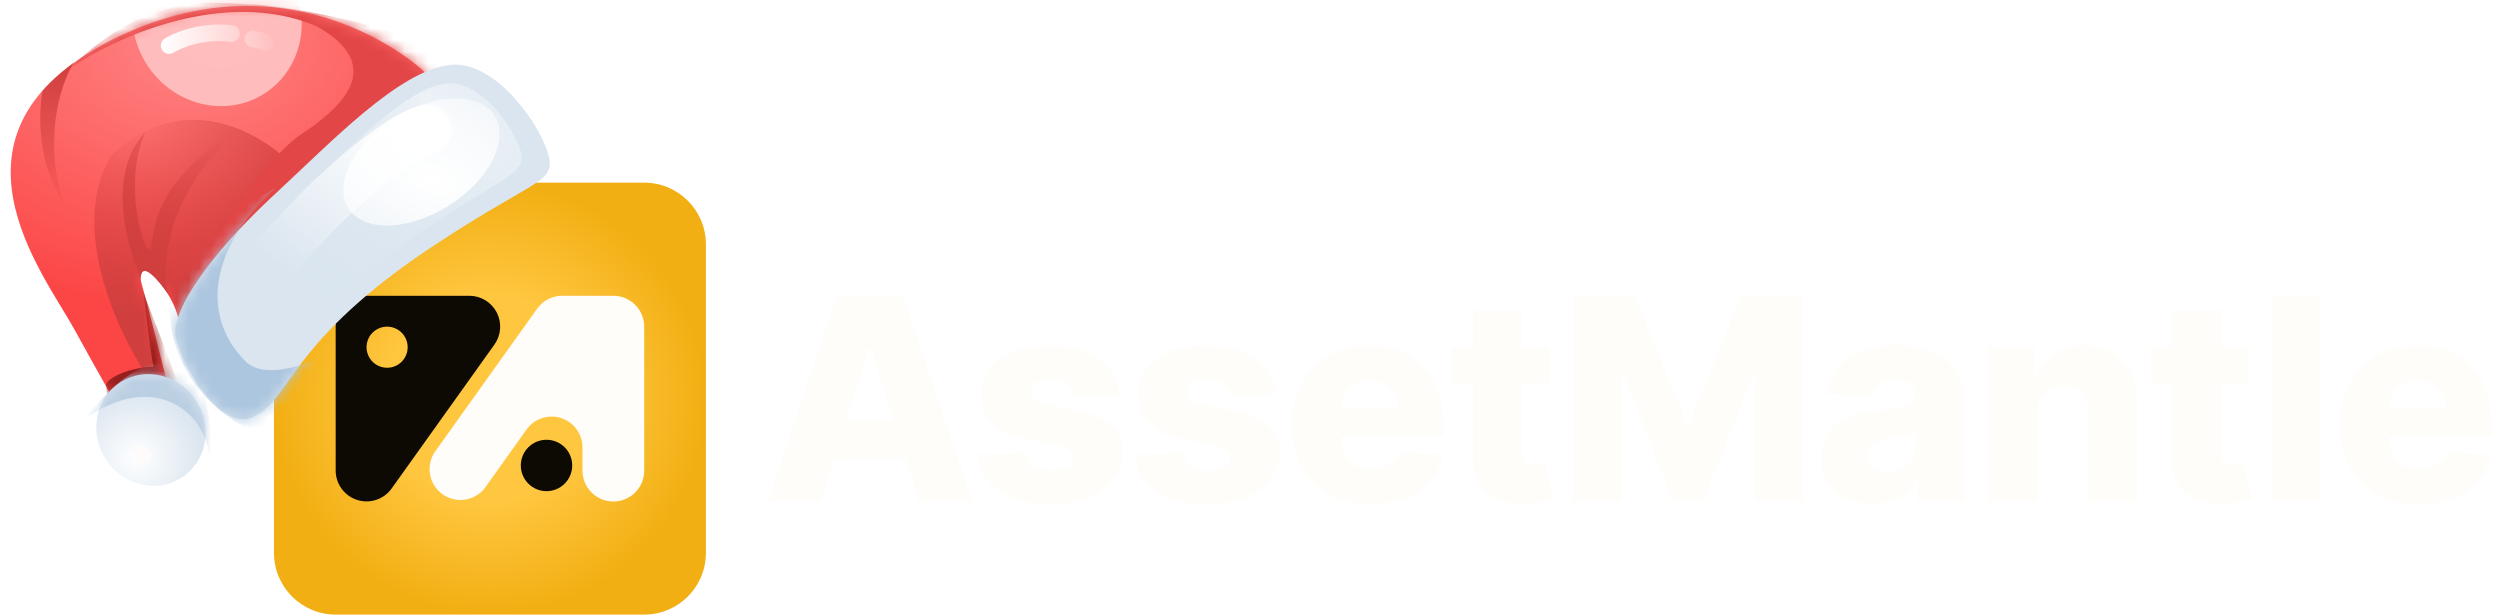 <svg width="219" height="54" viewBox="0 0 219 54" fill="none" xmlns="http://www.w3.org/2000/svg">
<g clip-path="url(#clip0_423_3)">
<path d="M56.432 16H29.405C26.42 16 24 18.42 24 21.405V48.432C24 51.418 26.42 53.838 29.405 53.838H56.432C59.418 53.838 61.838 51.418 61.838 48.432V21.405C61.838 18.42 59.418 16 56.432 16Z" fill="url(#paint0_radial_423_3)"/>
<path d="M41.117 25.91H32.108C31.391 25.91 30.704 26.195 30.197 26.701C29.69 27.208 29.405 27.896 29.405 28.613V41.225C29.406 41.797 29.589 42.354 29.927 42.816C30.264 43.278 30.74 43.62 31.285 43.795C31.829 43.969 32.416 43.966 32.959 43.786C33.502 43.606 33.973 43.258 34.306 42.793L43.315 30.18C43.603 29.776 43.774 29.301 43.809 28.806C43.845 28.311 43.744 27.817 43.517 27.376C43.29 26.935 42.946 26.565 42.522 26.306C42.099 26.048 41.613 25.91 41.117 25.91ZM33.91 32.216C33.553 32.216 33.205 32.111 32.909 31.913C32.612 31.715 32.382 31.433 32.245 31.104C32.109 30.775 32.073 30.412 32.143 30.063C32.212 29.713 32.384 29.392 32.636 29.14C32.888 28.888 33.209 28.717 33.558 28.647C33.908 28.578 34.27 28.613 34.599 28.75C34.929 28.886 35.21 29.117 35.408 29.413C35.606 29.71 35.712 30.058 35.712 30.414C35.712 30.892 35.522 31.351 35.184 31.689C34.846 32.026 34.388 32.216 33.91 32.216Z" fill="#0D0A03"/>
<path d="M47.874 43.027C49.118 43.027 50.126 42.019 50.126 40.775C50.126 39.531 49.118 38.523 47.874 38.523C46.63 38.523 45.622 39.531 45.622 40.775C45.622 42.019 46.63 43.027 47.874 43.027Z" fill="#0D0A03"/>
<path d="M56.432 28.613V41.225C56.434 41.9 56.182 42.55 55.728 43.049C55.274 43.548 54.65 43.858 53.978 43.921C53.307 43.983 52.636 43.791 52.099 43.384C51.561 42.977 51.195 42.384 51.072 41.721C51.043 41.557 51.028 41.391 51.027 41.225V39.171C51.022 38.601 50.837 38.046 50.498 37.587C50.159 37.129 49.683 36.789 49.139 36.617C48.595 36.445 48.011 36.45 47.469 36.63C46.928 36.81 46.458 37.158 46.126 37.622L44.721 39.595L42.459 42.766C42.028 43.314 41.402 43.675 40.711 43.772C40.02 43.868 39.318 43.694 38.753 43.286C38.187 42.878 37.801 42.266 37.676 41.58C37.551 40.894 37.696 40.185 38.081 39.604L47.09 26.991C47.339 26.659 47.661 26.389 48.032 26.201C48.402 26.014 48.81 25.914 49.225 25.91H53.73C54.447 25.91 55.134 26.195 55.641 26.701C56.148 27.208 56.432 27.896 56.432 28.613Z" fill="#FFFDFA"/>
<path d="M79.117 25.91H73.324L67.243 43.928H71.928L73.108 40.144H79.333L80.522 43.928H85.198L79.117 25.91ZM74.144 36.829L76.144 30.414H76.252L78.261 36.802L74.144 36.829Z" fill="#FFFDFA"/>
<path d="M98.027 34.541L94.072 34.649C94.035 34.37 93.92 34.107 93.739 33.892C93.547 33.665 93.303 33.488 93.027 33.378C92.71 33.247 92.37 33.182 92.027 33.189C91.585 33.174 91.146 33.277 90.757 33.486C90.621 33.551 90.505 33.648 90.417 33.77C90.329 33.891 90.272 34.032 90.253 34.181C90.233 34.329 90.251 34.48 90.304 34.62C90.357 34.76 90.445 34.884 90.558 34.982C90.909 35.23 91.314 35.39 91.739 35.45L94.342 35.937C95.447 36.085 96.49 36.53 97.36 37.225C97.689 37.526 97.948 37.895 98.12 38.305C98.293 38.715 98.375 39.158 98.36 39.604C98.37 40.48 98.077 41.332 97.532 42.018C96.946 42.735 96.181 43.285 95.315 43.613C94.287 44.007 93.192 44.2 92.09 44.18C90.487 44.28 88.894 43.877 87.531 43.027C87.001 42.664 86.556 42.19 86.228 41.638C85.899 41.086 85.695 40.468 85.63 39.829L89.874 39.721C89.911 39.949 89.995 40.166 90.121 40.36C90.246 40.554 90.411 40.719 90.603 40.847C91.057 41.117 91.58 41.249 92.108 41.225C92.578 41.247 93.045 41.141 93.459 40.919C93.616 40.846 93.748 40.731 93.841 40.586C93.933 40.44 93.982 40.271 93.982 40.099C93.984 39.953 93.948 39.808 93.877 39.68C93.805 39.552 93.702 39.445 93.577 39.369C93.2 39.139 92.78 38.989 92.342 38.928L89.982 38.486C88.858 38.344 87.804 37.867 86.955 37.117C86.624 36.783 86.365 36.384 86.196 35.945C86.027 35.507 85.951 35.037 85.973 34.568C85.943 33.736 86.197 32.92 86.694 32.252C87.228 31.571 87.947 31.058 88.766 30.775C89.786 30.412 90.863 30.238 91.946 30.261C93.473 30.177 94.988 30.581 96.27 31.414C96.777 31.772 97.198 32.238 97.502 32.779C97.806 33.32 97.985 33.922 98.027 34.541Z" fill="#FFFDFA"/>
<path d="M111.775 34.541L107.784 34.649C107.747 34.37 107.631 34.107 107.45 33.892C107.259 33.665 107.015 33.488 106.739 33.378C106.422 33.247 106.082 33.182 105.739 33.189C105.297 33.174 104.858 33.277 104.469 33.486C104.333 33.551 104.217 33.649 104.129 33.77C104.041 33.891 103.984 34.032 103.965 34.181C103.945 34.329 103.963 34.48 104.016 34.62C104.069 34.76 104.157 34.884 104.27 34.982C104.621 35.23 105.025 35.39 105.45 35.45L108.054 35.937C109.158 36.085 110.202 36.53 111.072 37.225C111.407 37.523 111.673 37.89 111.852 38.3C112.031 38.711 112.118 39.156 112.108 39.604C112.118 40.48 111.825 41.332 111.279 42.018C110.694 42.735 109.929 43.285 109.063 43.613C108.034 44.007 106.939 44.2 105.838 44.18C104.235 44.28 102.642 43.877 101.279 43.027C100.749 42.664 100.304 42.19 99.975 41.638C99.647 41.086 99.443 40.468 99.378 39.829L103.622 39.721C103.659 39.949 103.743 40.166 103.869 40.36C103.994 40.554 104.159 40.72 104.351 40.847C104.804 41.12 105.327 41.255 105.856 41.234C106.326 41.256 106.793 41.15 107.207 40.928C107.364 40.856 107.496 40.74 107.589 40.595C107.681 40.449 107.73 40.28 107.73 40.108C107.732 39.962 107.696 39.817 107.624 39.689C107.553 39.561 107.45 39.454 107.324 39.378C106.948 39.148 106.527 38.998 106.09 38.937L103.73 38.495C102.606 38.353 101.552 37.876 100.703 37.126C100.371 36.792 100.113 36.393 99.944 35.955C99.775 35.516 99.699 35.046 99.721 34.577C99.691 33.745 99.945 32.929 100.441 32.261C100.976 31.58 101.695 31.067 102.514 30.784C103.534 30.421 104.611 30.247 105.694 30.27C107.221 30.186 108.736 30.59 110.018 31.423C110.524 31.78 110.944 32.245 111.248 32.784C111.551 33.323 111.732 33.923 111.775 34.541Z" fill="#FFFDFA"/>
<path d="M126.45 38.207V37.135C126.468 36.129 126.303 35.128 125.964 34.18C125.677 33.367 125.216 32.626 124.612 32.009C124.03 31.422 123.326 30.97 122.549 30.685C121.703 30.378 120.809 30.226 119.91 30.234C118.667 30.21 117.441 30.521 116.36 31.135C115.363 31.711 114.553 32.562 114.027 33.586C113.456 34.709 113.168 35.956 113.189 37.216C113.156 38.506 113.441 39.783 114.018 40.937C114.546 41.957 115.368 42.795 116.378 43.342C117.49 43.919 118.729 44.207 119.982 44.18C121.046 44.201 122.104 44.017 123.099 43.64C123.957 43.328 124.725 42.808 125.333 42.126C125.888 41.462 126.258 40.664 126.405 39.811L122.459 39.703C122.351 39.99 122.179 40.249 121.955 40.459C121.724 40.67 121.45 40.83 121.153 40.928C120.818 41.032 120.468 41.084 120.117 41.081C119.621 41.093 119.13 40.975 118.694 40.739C118.307 40.511 117.994 40.176 117.793 39.775C117.567 39.325 117.456 38.827 117.468 38.324V38.216L126.45 38.207ZM117.793 34.532C118.01 34.158 118.32 33.848 118.694 33.631C119.09 33.43 119.528 33.325 119.973 33.325C120.417 33.325 120.856 33.43 121.252 33.631C121.622 33.828 121.933 34.12 122.153 34.477C122.364 34.848 122.476 35.267 122.477 35.694H117.477C117.481 35.286 117.589 34.885 117.793 34.532Z" fill="#FFFDFA"/>
<path d="M136.036 43.73C135.838 43.793 135.54 43.865 135.135 43.946C134.697 44.043 134.25 44.1 133.802 44.117C132.924 44.183 132.042 44.06 131.216 43.757C130.535 43.51 129.956 43.044 129.567 42.432C129.17 41.741 128.979 40.95 129.018 40.153V33.577H127.216V30.414H129.018V27.171H133.315V30.414H135.757V33.577H133.315V39.676C133.306 39.897 133.353 40.117 133.45 40.315C133.528 40.47 133.659 40.592 133.82 40.658C134.01 40.727 134.212 40.761 134.414 40.757C134.589 40.754 134.764 40.739 134.937 40.712L135.351 40.622L136.036 43.73Z" fill="#FFFDFA"/>
<path d="M137.775 25.91H143.18L147.757 37.063H147.964L152.531 25.91H157.937V43.928H153.73V32.865H153.576L149.225 43.811H146.522L142.198 32.802H142.018V43.928H137.775V25.91Z" fill="#FFFDFA"/>
<path d="M197.261 43.73C197.057 43.796 196.757 43.868 196.36 43.946C195.922 44.043 195.476 44.1 195.027 44.117C194.146 44.182 193.262 44.059 192.432 43.757C191.754 43.51 191.177 43.044 190.793 42.432C190.392 41.742 190.201 40.95 190.243 40.153V33.577H188.441V30.414H190.243V27.171H194.541V30.414H196.982V33.577H194.541V39.676C194.533 39.896 194.576 40.114 194.667 40.315C194.748 40.471 194.882 40.592 195.045 40.658C195.232 40.726 195.431 40.76 195.631 40.757C195.806 40.754 195.98 40.739 196.153 40.712L196.577 40.622L197.261 43.73Z" fill="#FFFDFA"/>
<path d="M170.342 31.414C169.766 31.005 169.123 30.7 168.441 30.514C167.667 30.301 166.866 30.198 166.063 30.207C165 30.182 163.943 30.372 162.955 30.766C162.159 31.09 161.463 31.618 160.937 32.297C160.449 32.942 160.138 33.703 160.036 34.505L164 34.64C164.082 34.229 164.317 33.865 164.657 33.622C165.068 33.36 165.549 33.231 166.036 33.252C166.483 33.23 166.925 33.36 167.288 33.622C167.444 33.745 167.568 33.905 167.65 34.087C167.731 34.269 167.768 34.468 167.757 34.667V34.712C167.761 34.836 167.735 34.96 167.68 35.072C167.625 35.183 167.543 35.279 167.441 35.351C167.125 35.532 166.776 35.648 166.414 35.694C165.946 35.775 165.324 35.847 164.558 35.919C163.904 35.971 163.256 36.082 162.621 36.252C162.05 36.408 161.508 36.657 161.018 36.991C160.555 37.313 160.18 37.747 159.928 38.252C159.648 38.843 159.512 39.491 159.531 40.144C159.5 40.926 159.7 41.701 160.108 42.369C160.493 42.955 161.041 43.415 161.685 43.694C162.955 44.192 164.353 44.261 165.666 43.892C166.149 43.743 166.597 43.498 166.982 43.171C167.35 42.845 167.656 42.455 167.883 42.018H167.991V43.928H172.036V34.739C172.049 34.087 171.9 33.442 171.603 32.862C171.306 32.282 170.869 31.785 170.333 31.414H170.342ZM167.775 39.117C167.784 39.529 167.668 39.935 167.441 40.279C167.213 40.611 166.903 40.878 166.54 41.054C166.151 41.246 165.722 41.342 165.288 41.333C164.855 41.352 164.428 41.229 164.072 40.982C163.922 40.861 163.803 40.705 163.728 40.527C163.652 40.35 163.622 40.156 163.639 39.964C163.635 39.695 163.714 39.43 163.865 39.207C164.032 38.978 164.255 38.795 164.513 38.676C164.844 38.532 165.193 38.432 165.549 38.378L166.18 38.288L166.811 38.162C167.018 38.117 167.207 38.063 167.378 38.009C167.53 37.964 167.677 37.906 167.82 37.838L167.775 39.117Z" fill="#FFFDFA"/>
<path d="M186.631 32.649C187.036 33.475 187.234 34.387 187.207 35.306V43.928H182.901V36.153C182.947 35.516 182.743 34.886 182.333 34.396C182.13 34.181 181.881 34.013 181.606 33.904C181.33 33.795 181.034 33.748 180.739 33.766C180.324 33.759 179.915 33.858 179.55 34.054C179.205 34.249 178.929 34.545 178.757 34.901C178.559 35.311 178.461 35.761 178.468 36.216V43.928H174.171V30.414H178.261V32.892H178.405C178.686 32.092 179.225 31.407 179.937 30.946C180.718 30.448 181.633 30.2 182.559 30.234C183.428 30.213 184.286 30.434 185.036 30.874C185.723 31.305 186.276 31.919 186.631 32.649Z" fill="#FFFDFA"/>
<path d="M203.297 25.91H199V43.928H203.297V25.91Z" fill="#FFFDFA"/>
<path d="M218.261 38.207V37.135C218.279 36.129 218.114 35.128 217.775 34.18C217.488 33.367 217.027 32.626 216.423 32.009C215.841 31.422 215.137 30.97 214.36 30.685C213.514 30.378 212.62 30.226 211.721 30.234C210.478 30.21 209.252 30.521 208.171 31.135C207.174 31.711 206.364 32.562 205.838 33.586C205.266 34.718 204.981 35.974 205.009 37.243C204.976 38.533 205.261 39.81 205.838 40.964C206.366 41.984 207.188 42.822 208.198 43.369C209.31 43.946 210.549 44.234 211.802 44.207C212.866 44.228 213.924 44.044 214.919 43.667C215.777 43.346 216.542 42.816 217.144 42.126C217.699 41.462 218.069 40.664 218.216 39.811L214.27 39.703C214.162 39.99 213.99 40.249 213.766 40.459C213.534 40.67 213.261 40.83 212.964 40.928C212.629 41.032 212.279 41.084 211.928 41.081C211.432 41.093 210.941 40.975 210.504 40.739C210.118 40.511 209.805 40.176 209.603 39.775C209.378 39.325 209.267 38.827 209.279 38.324V38.216L218.261 38.207ZM209.585 34.532C209.802 34.158 210.113 33.848 210.486 33.631C210.883 33.43 211.321 33.325 211.766 33.325C212.21 33.325 212.648 33.43 213.045 33.631C213.415 33.828 213.726 34.12 213.946 34.477C214.157 34.848 214.269 35.267 214.27 35.694H209.27C209.273 35.286 209.382 34.885 209.585 34.532Z" fill="#FFFDFA"/>
<path d="M37.524 6.66C37.092 5.979 25.492 -4.503 9.683 3.558C-6.126 11.62 3.787 23.875 6.525 28.871C8.271 32.058 10.257 35.536 10.685 36.294C10.683 36.295 10.681 36.295 10.68 36.295C10.802 36.504 10.794 36.487 10.685 36.294C12.132 35.942 14.14 33.833 14.911 34.508C14.307 32.429 13.709 29.583 12.337 24.584C12.085 22.111 15.244 25.531 15.678 28.17C22.408 19.724 32.962 10.238 37.524 6.66Z" fill="url(#paint1_radial_423_3)"/>
<mask id="mask0_423_3" style="mask-type:alpha" maskUnits="userSpaceOnUse" x="0" y="0" width="38" height="37">
<path d="M37.524 6.66C37.092 5.979 25.492 -4.503 9.683 3.558C-6.126 11.62 3.787 23.875 6.525 28.871C8.271 32.058 10.257 35.536 10.685 36.294C10.683 36.295 10.681 36.295 10.68 36.295C10.802 36.504 10.794 36.487 10.685 36.294C12.132 35.942 14.14 33.833 14.911 34.508C14.307 32.429 13.709 29.583 12.337 24.584C12.085 22.111 15.244 25.531 15.678 28.17C22.408 19.724 32.962 10.238 37.524 6.66Z" fill="url(#paint2_radial_423_3)"/>
</mask>
<g mask="url(#mask0_423_3)">
<g filter="url(#filter0_f_423_3)">
<path d="M9.835 13.518C16.305 7.5 23.268 11.847 25.94 14.773L26.994 15.213C24.143 17.974 17.88 24.363 15.629 27.825C15.227 25.987 13.619 24.27 13.023 23.811C12.427 23.352 12.035 24.179 12.567 25.645C12.969 26.781 13.966 30.983 14.414 32.942L12.841 32.852C10.213 28.954 5.933 19.628 9.835 13.518Z" fill="url(#paint3_radial_423_3)"/>
</g>
<g filter="url(#filter1_f_423_3)">
<path d="M23.136 8.213C19.729 10.373 15.12 9.212 12.843 5.619C10.565 2.026 11.482 -2.637 14.889 -4.797C18.297 -6.957 22.906 -5.796 25.183 -2.203C27.46 1.39 26.544 6.053 23.136 8.213Z" fill="#FFBCBC"/>
</g>
<g filter="url(#filter2_f_423_3)">
<path d="M21.334 5.37C19.416 6.586 16.821 5.932 15.539 3.91C14.257 1.887 14.773 -0.739 16.691 -1.955C18.61 -3.171 21.204 -2.517 22.486 -0.494C23.768 1.529 23.252 4.154 21.334 5.37Z" fill="#FFBDBD"/>
</g>
<g filter="url(#filter3_f_423_3)">
<path d="M27.769 2.315C19.708 -1.157 9.994 3.308 6.145 5.974C13.271 -1.189 19.971 0.393 21.9 0.386C23.829 0.379 31.538 1.572 36.519 3.599C41.501 5.626 39.042 8.329 37.364 8.57C35.686 8.812 21.173 21.551 16.303 26.175C16.995 23.627 22.916 14.081 26.279 11.842C29.642 9.603 34.093 5.924 27.769 2.315Z" fill="#E24646"/>
</g>
<g filter="url(#filter4_f_423_3)">
<path d="M13.477 32.142C13.308 31.876 12.815 27.727 12.589 25.686C13.648 28.402 15.802 34.005 15.945 34.684C16.123 35.532 15.058 35.159 14.591 35.163C14.124 35.168 12.698 35.053 12.271 35.032C11.929 35.016 10.358 35.371 9.616 35.55C9.521 35.212 9.324 34.366 9.291 33.688C9.606 32.789 12.359 32.034 13.477 32.142Z" fill="#961F1E"/>
</g>
</g>
<path d="M39.402 5.689C43.407 5.191 47.507 11.133 48.078 13.724C48.634 16.154 46.506 15.717 36.684 22.4C25.326 30.264 25.467 34.905 22.227 36.502C18.986 38.1 15.145 30.592 15.345 28.868C15.666 26.101 19.265 21.454 24.133 16.957C29 12.46 34.938 6.189 39.402 5.689Z" fill="#DAE5EF"/>
<g opacity="0.5" filter="url(#filter5_f_423_3)">
<path d="M39.049 7.309C42.105 6.929 45.233 11.462 45.668 13.439C46.092 15.293 43.814 15.588 36.32 20.687C27.655 26.686 27.762 30.227 25.29 31.446C22.818 32.664 19.887 26.936 20.04 25.621C20.285 23.51 23.031 19.965 26.744 16.534C30.458 13.103 35.643 7.69 39.049 7.309Z" fill="url(#paint4_radial_423_3)"/>
</g>
<path d="M9.241 40.191C10.71 42.508 13.683 43.257 15.88 41.864C18.078 40.471 18.669 37.463 17.2 35.146C15.732 32.829 12.759 32.08 10.562 33.473C8.364 34.866 7.773 37.874 9.241 40.191Z" fill="url(#paint5_radial_423_3)"/>
<mask id="mask1_423_3" style="mask-type:alpha" maskUnits="userSpaceOnUse" x="8" y="32" width="11" height="11">
<path d="M9.241 40.191C10.71 42.508 13.683 43.257 15.88 41.864C18.078 40.471 18.669 37.463 17.2 35.146C15.732 32.829 12.759 32.08 10.562 33.473C8.364 34.866 7.773 37.874 9.241 40.191Z" fill="url(#paint6_radial_423_3)"/>
</mask>
<g mask="url(#mask1_423_3)">
<g filter="url(#filter6_f_423_3)">
<path d="M7.301 36.847C13.141 32.382 18.28 35.786 18.403 40.602C18.532 38.992 18.516 35.338 17.414 33.6C16.037 31.428 12.618 29.928 7.301 36.847Z" fill="#BBCFE3"/>
</g>
</g>
<path d="M22.161 10.475C14.787 15.925 14.031 22.949 14.727 25.747C12.565 22.76 12.364 23.814 12.307 24.385C12.012 23.502 8.682 15.9 12.751 11.539C10.581 16.32 12.808 22.771 13.201 21.774C13.594 20.778 12.774 15.885 22.161 10.475Z" fill="url(#paint7_linear_423_3)"/>
<path d="M5.605 17.807C3.761 12.502 5.221 7.454 6.461 5.5C5.147 6.476 4.347 7.261 3.733 7.956C3.365 9.831 3.236 14.37 5.605 17.807Z" fill="url(#paint8_linear_423_3)"/>
<path d="M20.285 2.942C19.337 2.788 16.916 2.784 14.812 3.993M23.247 3.707C22.687 3.527 22.827 3.562 22.155 3.407" stroke="url(#paint9_linear_423_3)" stroke-width="1.449" stroke-linecap="round"/>
<mask id="mask2_423_3" style="mask-type:alpha" maskUnits="userSpaceOnUse" x="15" y="5" width="34" height="32">
<path d="M39.402 5.689C43.407 5.191 47.507 11.133 48.078 13.724C48.634 16.154 46.506 15.717 36.684 22.4C25.326 30.264 25.467 34.905 22.227 36.502C18.986 38.1 15.145 30.592 15.345 28.868C15.666 26.101 19.265 21.454 24.133 16.957C29 12.46 34.938 6.189 39.402 5.689Z" fill="#DAE5EF"/>
</mask>
<g mask="url(#mask2_423_3)">
<g filter="url(#filter7_f_423_3)">
<path d="M24.224 16.41C23.815 16.669 14.227 21.188 14.916 27.994C15.604 34.801 21.977 38.156 23.169 37.853C24.099 37.617 34.378 28.556 39.769 23.729C39.903 23.61 40.034 23.493 40.161 23.377C40.033 23.491 39.903 23.609 39.769 23.729C34.548 28.342 24.51 34.678 21.479 31.624C17.593 27.709 18.3 21.663 24.224 16.41Z" fill="#ACC6DF"/>
</g>
<g filter="url(#filter8_f_423_3)">
<path d="M39.333 18C35.794 20.243 31.844 20.355 30.509 18.249C29.175 16.143 30.962 12.618 34.5 10.375C38.039 8.132 41.99 8.021 43.324 10.126C44.659 12.232 42.872 15.757 39.333 18Z" fill="url(#paint10_radial_423_3)"/>
</g>
<path d="M37.411 11.358C34.512 11.813 23.979 20.99 20.649 27.883" stroke="url(#paint11_radial_423_3)" stroke-width="4.346" stroke-linecap="round"/>
</g>
<g filter="url(#filter9_f_423_3)">
<path d="M12.883 40.49C12.54 40.707 12.077 40.59 11.848 40.229C11.62 39.868 11.712 39.4 12.054 39.183C12.396 38.966 12.86 39.082 13.088 39.443C13.317 39.804 13.225 40.273 12.883 40.49Z" fill="#FFFBFB"/>
</g>
</g>
<defs>
<filter id="filter0_f_423_3" x="2.47" y="4.703" width="30.319" height="34.034" filterUnits="userSpaceOnUse" color-interpolation-filters="sRGB">
<feFlood flood-opacity="0" result="BackgroundImageFix"/>
<feBlend mode="normal" in="SourceGraphic" in2="BackgroundImageFix" result="shape"/>
<feGaussianBlur stdDeviation="2.897" result="effect1_foregroundBlur_423_3"/>
</filter>
<filter id="filter1_f_423_3" x="0.001" y="-17.473" width="38.023" height="38.362" filterUnits="userSpaceOnUse" color-interpolation-filters="sRGB">
<feFlood flood-opacity="0" result="BackgroundImageFix"/>
<feBlend mode="normal" in="SourceGraphic" in2="BackgroundImageFix" result="shape"/>
<feGaussianBlur stdDeviation="5.795" result="effect1_foregroundBlur_423_3"/>
</filter>
<filter id="filter2_f_423_3" x="-11.243" y="-28.643" width="60.51" height="60.701" filterUnits="userSpaceOnUse" color-interpolation-filters="sRGB">
<feFlood flood-opacity="0" result="BackgroundImageFix"/>
<feBlend mode="normal" in="SourceGraphic" in2="BackgroundImageFix" result="shape"/>
<feGaussianBlur stdDeviation="13.038" result="effect1_foregroundBlur_423_3"/>
</filter>
<filter id="filter3_f_423_3" x="3.247" y="-2.655" width="39.124" height="31.728" filterUnits="userSpaceOnUse" color-interpolation-filters="sRGB">
<feFlood flood-opacity="0" result="BackgroundImageFix"/>
<feBlend mode="normal" in="SourceGraphic" in2="BackgroundImageFix" result="shape"/>
<feGaussianBlur stdDeviation="1.449" result="effect1_foregroundBlur_423_3"/>
</filter>
<filter id="filter4_f_423_3" x="3.497" y="19.891" width="18.262" height="21.454" filterUnits="userSpaceOnUse" color-interpolation-filters="sRGB">
<feFlood flood-opacity="0" result="BackgroundImageFix"/>
<feBlend mode="normal" in="SourceGraphic" in2="BackgroundImageFix" result="shape"/>
<feGaussianBlur stdDeviation="2.897" result="effect1_foregroundBlur_423_3"/>
</filter>
<filter id="filter5_f_423_3" x="18.585" y="5.838" width="28.58" height="27.226" filterUnits="userSpaceOnUse" color-interpolation-filters="sRGB">
<feFlood flood-opacity="0" result="BackgroundImageFix"/>
<feBlend mode="normal" in="SourceGraphic" in2="BackgroundImageFix" result="shape"/>
<feGaussianBlur stdDeviation="0.724" result="effect1_foregroundBlur_423_3"/>
</filter>
<filter id="filter6_f_423_3" x="4.403" y="28.884" width="16.951" height="14.615" filterUnits="userSpaceOnUse" color-interpolation-filters="sRGB">
<feFlood flood-opacity="0" result="BackgroundImageFix"/>
<feBlend mode="normal" in="SourceGraphic" in2="BackgroundImageFix" result="shape"/>
<feGaussianBlur stdDeviation="1.449" result="effect1_foregroundBlur_423_3"/>
</filter>
<filter id="filter7_f_423_3" x="9.086" y="10.616" width="36.87" height="33.051" filterUnits="userSpaceOnUse" color-interpolation-filters="sRGB">
<feFlood flood-opacity="0" result="BackgroundImageFix"/>
<feBlend mode="normal" in="SourceGraphic" in2="BackgroundImageFix" result="shape"/>
<feGaussianBlur stdDeviation="2.897" result="effect1_foregroundBlur_423_3"/>
</filter>
<filter id="filter8_f_423_3" x="27.169" y="5.72" width="19.494" height="16.936" filterUnits="userSpaceOnUse" color-interpolation-filters="sRGB">
<feFlood flood-opacity="0" result="BackgroundImageFix"/>
<feBlend mode="normal" in="SourceGraphic" in2="BackgroundImageFix" result="shape"/>
<feGaussianBlur stdDeviation="1.449" result="effect1_foregroundBlur_423_3"/>
</filter>
<filter id="filter9_f_423_3" x="8.825" y="36.176" width="7.287" height="7.32" filterUnits="userSpaceOnUse" color-interpolation-filters="sRGB">
<feFlood flood-opacity="0" result="BackgroundImageFix"/>
<feBlend mode="normal" in="SourceGraphic" in2="BackgroundImageFix" result="shape"/>
<feGaussianBlur stdDeviation="1.449" result="effect1_foregroundBlur_423_3"/>
</filter>
<radialGradient id="paint0_radial_423_3" cx="0" cy="0" r="1" gradientUnits="userSpaceOnUse" gradientTransform="translate(42.919 34.919) scale(18.919)">
<stop offset="0.474" stop-color="#FFC640"/>
<stop offset="1" stop-color="#F2AF13"/>
</radialGradient>
<radialGradient id="paint1_radial_423_3" cx="0" cy="0" r="1" gradientUnits="userSpaceOnUse" gradientTransform="translate(16.544 3.836) rotate(89.051) scale(23.321 31.869)">
<stop stop-color="#FF8484"/>
<stop offset="1" stop-color="#FC4545"/>
</radialGradient>
<radialGradient id="paint2_radial_423_3" cx="0" cy="0" r="1" gradientUnits="userSpaceOnUse" gradientTransform="translate(16.544 3.836) rotate(89.051) scale(23.321 31.869)">
<stop stop-color="#FF8484"/>
<stop offset="1" stop-color="#FC4545"/>
</radialGradient>
<radialGradient id="paint3_radial_423_3" cx="0" cy="0" r="1" gradientUnits="userSpaceOnUse" gradientTransform="translate(11.428 10.648) rotate(77.395) scale(16.476 18.716)">
<stop stop-color="#D03F3E" stop-opacity="0"/>
<stop offset="1" stop-color="#D03F3E"/>
</radialGradient>
<radialGradient id="paint4_radial_423_3" cx="0" cy="0" r="1" gradientUnits="userSpaceOnUse" gradientTransform="translate(38.357 9.389) rotate(123.474) scale(22.348 51.314)">
<stop stop-color="white"/>
<stop offset="0.877" stop-color="#DAE5EF" stop-opacity="0"/>
</radialGradient>
<radialGradient id="paint5_radial_423_3" cx="0" cy="0" r="1" gradientUnits="userSpaceOnUse" gradientTransform="translate(11.995 40.037) rotate(5.363) scale(5.921 6.008)">
<stop stop-color="white"/>
<stop offset="1" stop-color="#DAE5EF"/>
</radialGradient>
<radialGradient id="paint6_radial_423_3" cx="0" cy="0" r="1" gradientUnits="userSpaceOnUse" gradientTransform="translate(11.995 40.037) rotate(5.363) scale(5.921 6.008)">
<stop stop-color="white"/>
<stop offset="1" stop-color="#DAE5EF"/>
</radialGradient>
<linearGradient id="paint7_linear_423_3" x1="13.101" y1="23.71" x2="22.021" y2="13.828" gradientUnits="userSpaceOnUse">
<stop stop-color="#D03F3E"/>
<stop offset="1" stop-color="#D03F3E" stop-opacity="0"/>
</linearGradient>
<linearGradient id="paint8_linear_423_3" x1="6.052" y1="5.759" x2="6.67" y2="18.935" gradientUnits="userSpaceOnUse">
<stop stop-color="#D03F3E"/>
<stop offset="1" stop-color="#D03F3E" stop-opacity="0"/>
</linearGradient>
<linearGradient id="paint9_linear_423_3" x1="14.26" y1="4.343" x2="24.61" y2="3.736" gradientUnits="userSpaceOnUse">
<stop stop-color="white"/>
<stop offset="1" stop-color="white" stop-opacity="0"/>
</linearGradient>
<radialGradient id="paint10_radial_423_3" cx="0" cy="0" r="1" gradientUnits="userSpaceOnUse" gradientTransform="translate(37.922 15.774) rotate(106.859) scale(12.702 22.715)">
<stop stop-color="white"/>
<stop offset="1" stop-color="white" stop-opacity="0.22"/>
</radialGradient>
<radialGradient id="paint11_radial_423_3" cx="0" cy="0" r="1" gradientUnits="userSpaceOnUse" gradientTransform="translate(36.431 10.931) rotate(127.822) scale(17.272 120.811)">
<stop stop-color="white"/>
<stop offset="1" stop-color="white" stop-opacity="0"/>
</radialGradient>
<clipPath id="clip0_423_3">
<rect width="219" height="54" fill="white"/>
</clipPath>
</defs>
</svg>
